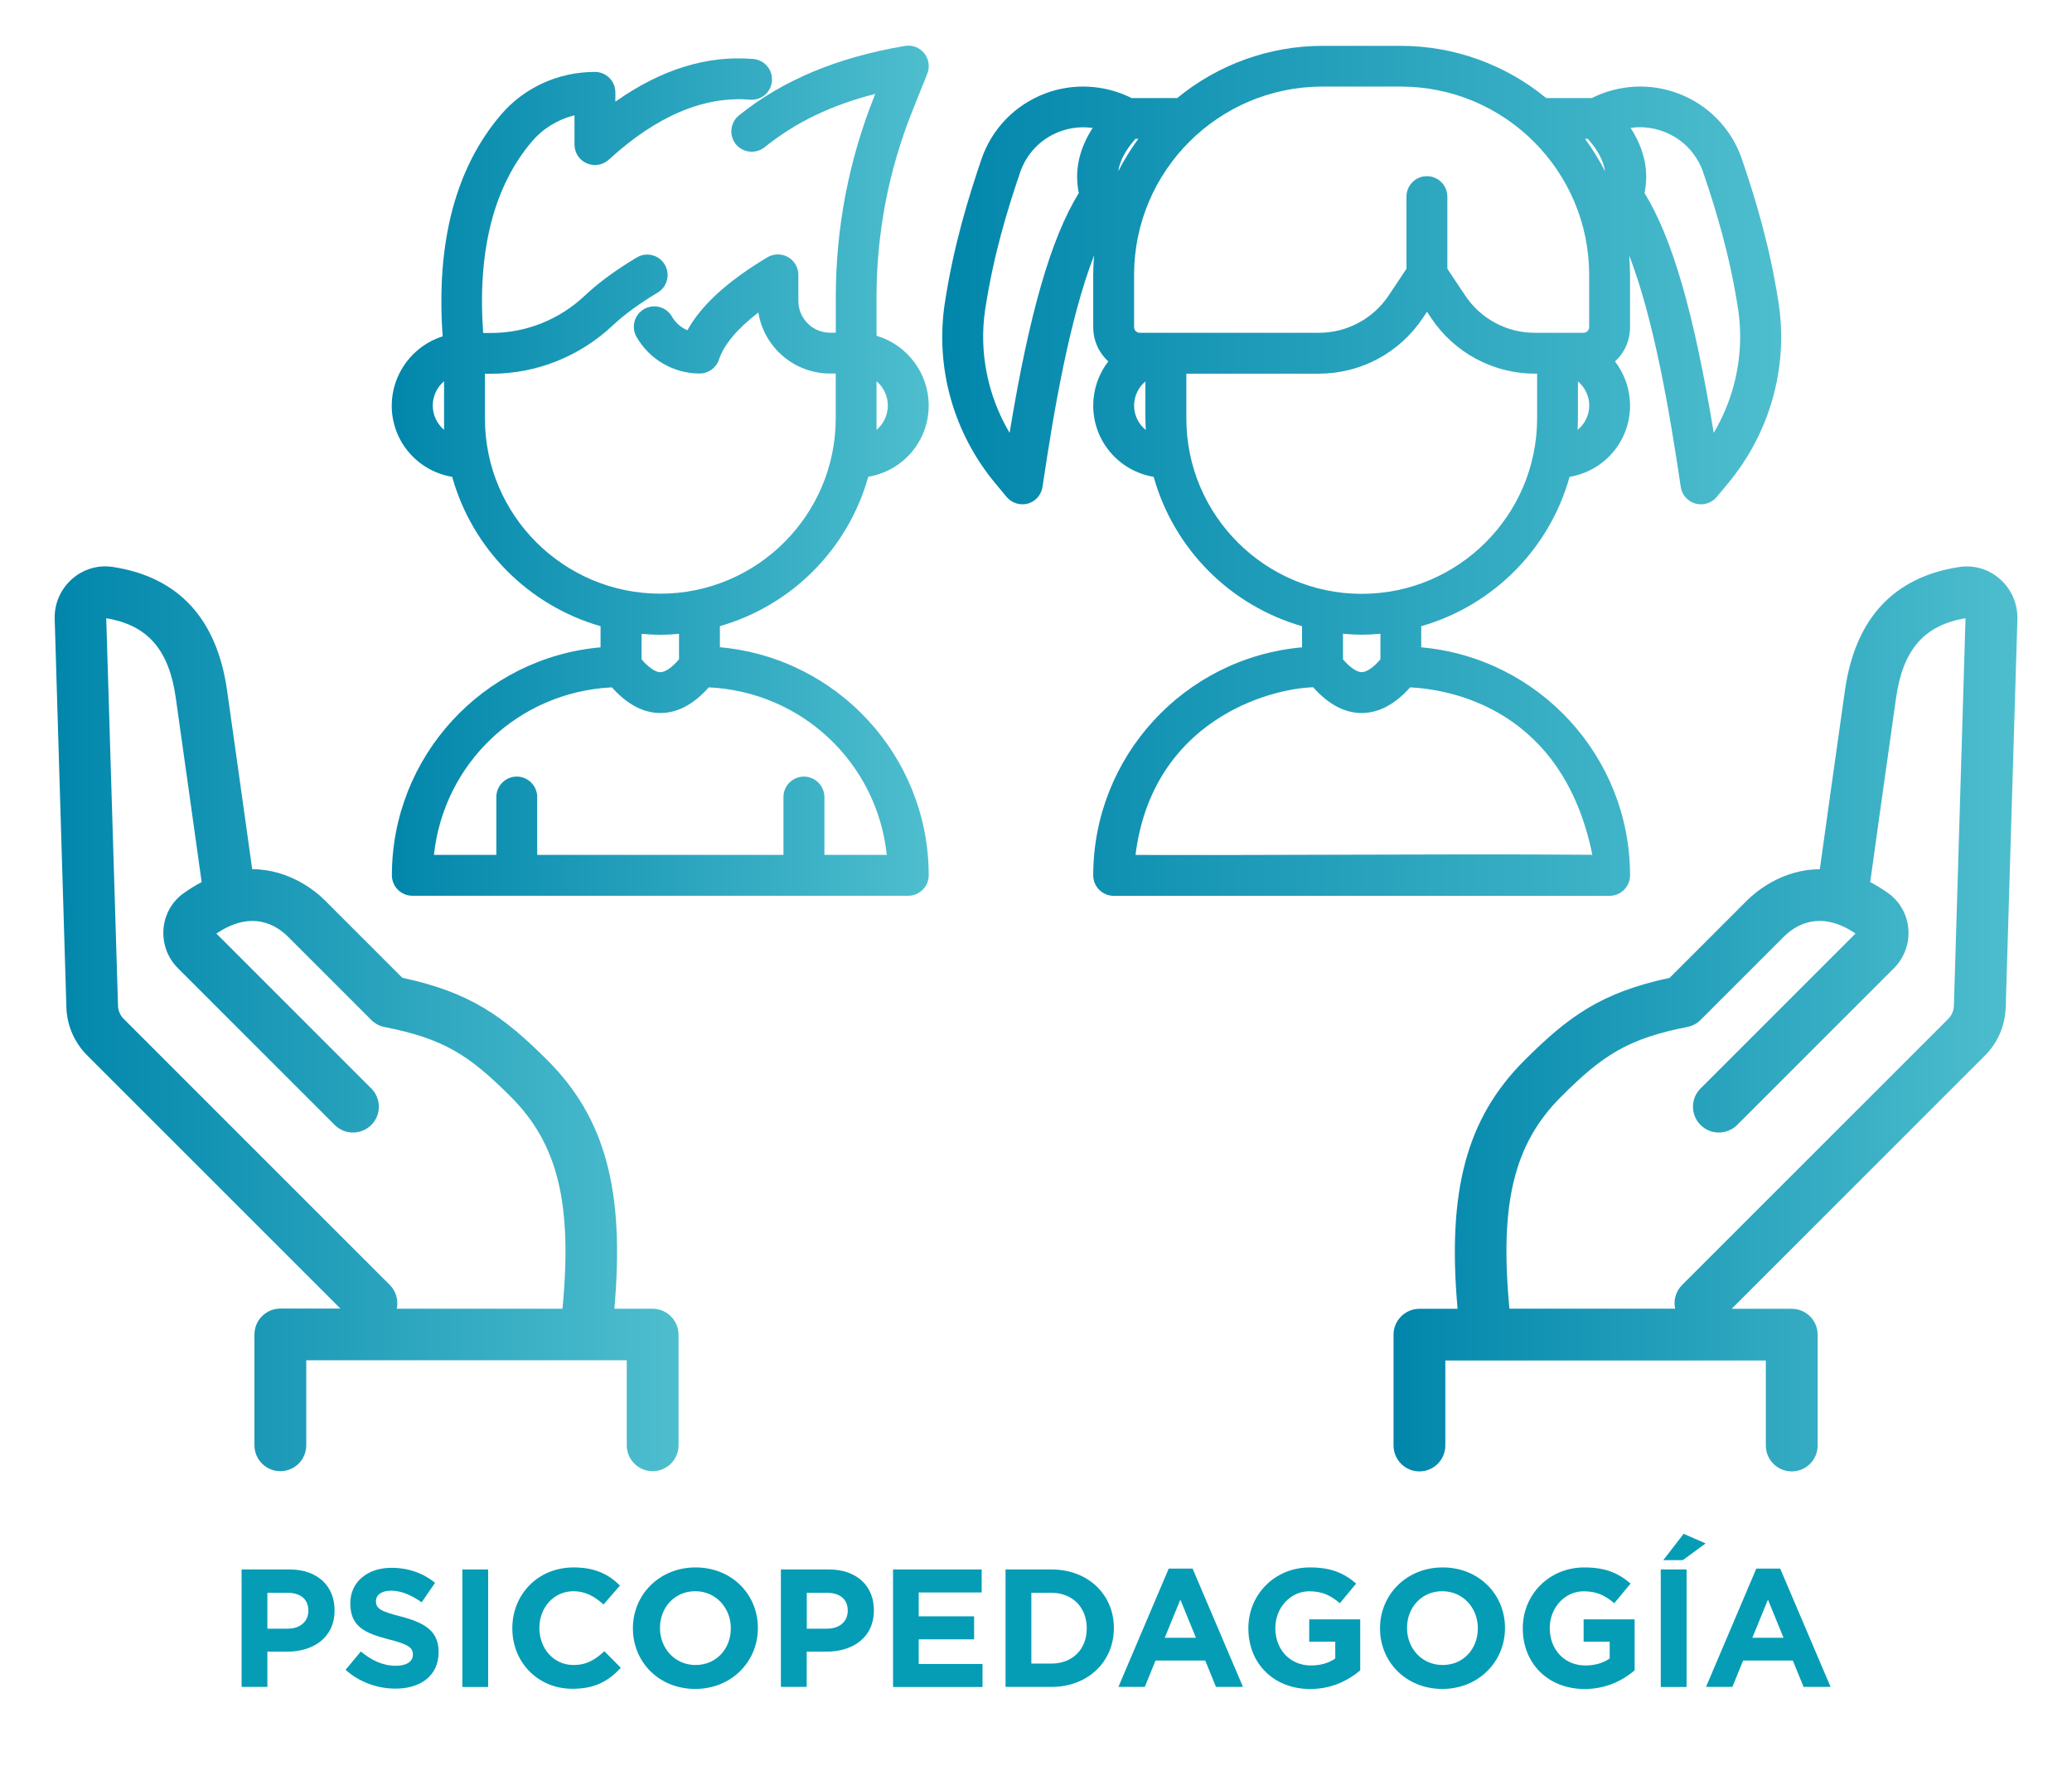 <?xml version="1.0" encoding="utf-8"?>
<!-- Generator: Adobe Illustrator 26.3.1, SVG Export Plug-In . SVG Version: 6.00 Build 0)  -->
<svg version="1.1" id="Capa_1" xmlns="http://www.w3.org/2000/svg" xmlns:xlink="http://www.w3.org/1999/xlink" x="0px" y="0px"
	 viewBox="0 0 265.63 228.89" style="enable-background:new 0 0 265.63 228.89;" xml:space="preserve">
<style type="text/css">
	.st0{fill:#059DB5;}
	.st1{fill:url(#SVGID_1_);}
	.st2{fill:url(#SVGID_00000076562714195562357940000005966476978552312231_);}
	.st3{fill:url(#SVGID_00000006689750190225585990000013797309922429621397_);}
	.st4{fill:url(#SVGID_00000061457509735199516980000004842636556049555329_);}
</style>
<g>
	<path class="st0" d="M30.96,201.23h6.16c3.59,0,5.77,2.13,5.77,5.21v0.04c0,3.49-2.71,5.29-6.09,5.29h-2.52v4.52h-3.31V201.23z
		 M36.9,208.82c1.66,0,2.63-0.99,2.63-2.28v-0.04c0-1.48-1.03-2.28-2.69-2.28h-2.56v4.61H36.9z"/>
	<path class="st0" d="M44.3,214.1l1.96-2.35c1.36,1.12,2.78,1.83,4.5,1.83c1.36,0,2.17-0.54,2.17-1.42v-0.04
		c0-0.84-0.52-1.27-3.03-1.91c-3.04-0.78-4.99-1.61-4.99-4.61v-0.04c0-2.73,2.2-4.54,5.27-4.54c2.2,0,4.07,0.69,5.6,1.92l-1.72,2.5
		c-1.33-0.93-2.65-1.49-3.92-1.49c-1.27,0-1.94,0.58-1.94,1.31v0.04c0,0.99,0.65,1.31,3.25,1.98c3.06,0.8,4.78,1.89,4.78,4.52v0.04
		c0,2.99-2.28,4.67-5.53,4.67C48.41,216.51,46.11,215.71,44.3,214.1z"/>
	<path class="st0" d="M59.27,201.23h3.31v15.07h-3.31V201.23z"/>
	<path class="st0" d="M65.68,208.8v-0.04c0-4.28,3.23-7.79,7.86-7.79c2.84,0,4.54,0.95,5.94,2.32l-2.11,2.43
		c-1.16-1.05-2.35-1.7-3.85-1.7c-2.54,0-4.37,2.11-4.37,4.69v0.04c0,2.58,1.79,4.73,4.37,4.73c1.72,0,2.78-0.69,3.96-1.77l2.11,2.13
		c-1.55,1.66-3.27,2.69-6.18,2.69C68.97,216.55,65.68,213.13,65.68,208.8z"/>
	<path class="st0" d="M81.14,208.8v-0.04c0-4.28,3.38-7.79,8.03-7.79c4.65,0,7.99,3.46,7.99,7.75v0.04c0,4.28-3.38,7.79-8.03,7.79
		C84.47,216.55,81.14,213.09,81.14,208.8z M93.69,208.8v-0.04c0-2.58-1.89-4.74-4.56-4.74c-2.67,0-4.52,2.11-4.52,4.69v0.04
		c0,2.58,1.89,4.73,4.56,4.73S93.69,211.39,93.69,208.8z"/>
	<path class="st0" d="M100.1,201.23h6.16c3.59,0,5.77,2.13,5.77,5.21v0.04c0,3.49-2.71,5.29-6.09,5.29h-2.52v4.52h-3.31V201.23z
		 M106.05,208.82c1.66,0,2.63-0.99,2.63-2.28v-0.04c0-1.48-1.03-2.28-2.69-2.28h-2.56v4.61H106.05z"/>
	<path class="st0" d="M114.49,201.23h11.36v2.95h-8.07v3.06h7.1v2.95h-7.1v3.16h8.18v2.95h-11.47V201.23z"/>
	<path class="st0" d="M128.91,201.23h5.88c4.73,0,8.01,3.25,8.01,7.49v0.04c0,4.24-3.27,7.53-8.01,7.53h-5.88V201.23z M134.78,213.3
		c2.71,0,4.54-1.83,4.54-4.5v-0.04c0-2.67-1.83-4.54-4.54-4.54h-2.56v9.08H134.78z"/>
	<path class="st0" d="M149.83,201.12h3.06l6.46,15.17h-3.46l-1.38-3.38h-6.37l-1.38,3.38h-3.38L149.83,201.12z M153.32,209.99
		l-2-4.89l-2,4.89H153.32z"/>
	<path class="st0" d="M160.04,208.8v-0.04c0-4.28,3.34-7.79,7.9-7.79c2.71,0,4.35,0.73,5.92,2.07l-2.09,2.52
		c-1.16-0.97-2.2-1.53-3.94-1.53c-2.41,0-4.33,2.13-4.33,4.69v0.04c0,2.75,1.89,4.78,4.56,4.78c1.21,0,2.28-0.3,3.12-0.9v-2.15
		h-3.34v-2.86h6.54v6.54c-1.55,1.31-3.68,2.39-6.43,2.39C163.27,216.55,160.04,213.26,160.04,208.8z"/>
	<path class="st0" d="M176.92,208.8v-0.04c0-4.28,3.38-7.79,8.03-7.79c4.65,0,7.99,3.46,7.99,7.75v0.04c0,4.28-3.38,7.79-8.03,7.79
		C180.25,216.55,176.92,213.09,176.92,208.8z M189.46,208.8v-0.04c0-2.58-1.89-4.74-4.56-4.74s-4.52,2.11-4.52,4.69v0.04
		c0,2.58,1.89,4.73,4.56,4.73C187.61,213.49,189.46,211.39,189.46,208.8z"/>
	<path class="st0" d="M195.22,208.8v-0.04c0-4.28,3.34-7.79,7.9-7.79c2.71,0,4.35,0.73,5.92,2.07l-2.09,2.52
		c-1.16-0.97-2.2-1.53-3.94-1.53c-2.41,0-4.33,2.13-4.33,4.69v0.04c0,2.75,1.89,4.78,4.56,4.78c1.21,0,2.28-0.3,3.12-0.9v-2.15
		h-3.34v-2.86h6.54v6.54c-1.55,1.31-3.68,2.39-6.43,2.39C198.44,216.55,195.22,213.26,195.22,208.8z"/>
	<path class="st0" d="M212.91,201.23h3.31v15.07h-3.31V201.23z M215.84,196.66l2.82,1.23l-2.93,2.15h-2.5L215.84,196.66z"/>
	<path class="st0" d="M225.16,201.12h3.06l6.46,15.17h-3.46l-1.38-3.38h-6.37l-1.38,3.38h-3.38L225.16,201.12z M228.65,209.99
		l-2-4.89l-2,4.89H228.65z"/>
</g>
<linearGradient id="SVGID_1_" gradientUnits="userSpaceOnUse" x1="7.004" y1="130.633" x2="86.97" y2="130.633">
	<stop  offset="0" style="stop-color:#0186AB"/>
	<stop  offset="1" style="stop-color:#4EBECE"/>
</linearGradient>
<path class="st1" d="M83.65,167.8h-4.89c1.35-15.17-1.17-24.44-8.58-31.86c-5.66-5.66-9.92-8.71-18.6-10.57l-9.95-9.95
	c-0.96-0.96-4.35-3.95-9.3-3.98c-0.6-4.28-2.1-15.06-3.22-22.92c-1.31-9.22-6.24-14.54-14.65-15.83c-1.88-0.29-3.79,0.28-5.23,1.55
	c-1.47,1.3-2.28,3.17-2.22,5.12l1.5,49.79c0.07,2.33,1.02,4.52,2.67,6.17l32.46,32.46h-7.7c-1.83,0-3.32,1.49-3.32,3.32v14.21
	c0,1.83,1.49,3.32,3.32,3.32c1.83,0,3.32-1.49,3.32-3.32v-10.9h41.09v10.9c0,1.83,1.49,3.32,3.32,3.32c1.83,0,3.32-1.49,3.32-3.32
	v-14.21C86.97,169.28,85.48,167.8,83.65,167.8z M49.98,164.76l-34.12-34.12c-0.45-0.45-0.71-1.05-0.73-1.68l-1.51-49.69
	c5.28,0.87,8.04,4.01,8.91,10.18c1.19,8.37,2.82,20.05,3.32,23.65c-0.79,0.41-1.56,0.89-2.32,1.43c-1.48,1.06-2.42,2.73-2.57,4.57
	c-0.15,1.88,0.52,3.71,1.84,5.03l20.11,20.11c1.29,1.29,3.39,1.29,4.69,0c0.63-0.63,0.97-1.46,0.97-2.34s-0.35-1.72-0.97-2.34
	L27.74,119.7c4.55-3.08,7.71-1.08,9.2,0.42l10.65,10.65c0.47,0.47,1.06,0.78,1.7,0.91c7.65,1.5,10.9,3.65,16.2,8.95
	c6.03,6.03,7.91,13.69,6.62,27.17H50.87C51.09,166.73,50.79,165.58,49.98,164.76z"/>
<linearGradient id="SVGID_00000075160700370502343900000005939566479104173967_" gradientUnits="userSpaceOnUse" x1="178.658" y1="130.633" x2="258.624" y2="130.633">
	<stop  offset="0" style="stop-color:#0186AB"/>
	<stop  offset="1" style="stop-color:#4EBECE"/>
</linearGradient>
<path style="fill:url(#SVGID_00000075160700370502343900000005939566479104173967_);" d="M256.4,74.25L256.4,74.25
	c-1.44-1.28-3.35-1.84-5.23-1.55c-8.41,1.29-13.34,6.61-14.65,15.83c-1.12,7.86-2.62,18.64-3.22,22.92
	c-4.95,0.02-8.34,3.02-9.31,3.98l-9.95,9.95c-8.69,1.86-12.94,4.9-18.6,10.57c-7.42,7.41-9.93,16.69-8.58,31.86h-4.89
	c-1.83,0-3.32,1.49-3.32,3.32v14.21c0,1.83,1.49,3.32,3.32,3.32c1.83,0,3.32-1.49,3.32-3.32v-10.9h41.09v10.9
	c0,1.83,1.49,3.32,3.32,3.32s3.32-1.49,3.32-3.32v-14.21c0-1.83-1.49-3.32-3.32-3.32h-7.7l32.46-32.46c1.65-1.65,2.6-3.84,2.67-6.17
	l1.5-49.79C258.68,77.42,257.87,75.55,256.4,74.25z M250.49,128.96c-0.02,0.64-0.28,1.23-0.73,1.68l-34.12,34.12
	c-0.82,0.82-1.11,1.97-0.89,3.03h-21.24c-1.29-13.48,0.59-21.15,6.62-27.17c5.3-5.3,8.54-7.45,16.2-8.95
	c0.65-0.13,1.24-0.44,1.7-0.91l10.65-10.65c1.49-1.49,4.65-3.49,9.2-0.42l-19.87,19.87c-0.63,0.63-0.97,1.46-0.97,2.34
	s0.35,1.72,0.97,2.34c1.29,1.29,3.39,1.29,4.69,0l20.11-20.11c1.32-1.32,1.99-3.16,1.84-5.03c-0.15-1.84-1.09-3.51-2.57-4.57
	c-0.75-0.54-1.53-1.02-2.32-1.43c0.5-3.6,2.13-15.28,3.32-23.65c0.88-6.17,3.63-9.31,8.9-10.18L250.49,128.96L250.49,128.96z"/>
<g>
	
		<linearGradient id="SVGID_00000178917605234223580560000005693532078401303478_" gradientUnits="userSpaceOnUse" x1="120.788" y1="60.358" x2="228.344" y2="60.358">
		<stop  offset="0" style="stop-color:#0186AB"/>
		<stop  offset="1" style="stop-color:#4EBECE"/>
	</linearGradient>
	<path style="fill:url(#SVGID_00000178917605234223580560000005693532078401303478_);" d="M228.02,38.89
		c-1.13-7.42-3.01-13.5-4.7-18.47c-1.33-3.9-4.3-6.97-8.16-8.43c-3.6-1.37-7.63-1.15-11.09,0.58h-5.85
		c-5.25-4.32-11.86-6.69-18.63-6.69h-10.04c-6.78,0-13.38,2.37-18.63,6.69h-5.85c-3.46-1.73-7.49-1.95-11.09-0.58
		c-3.86,1.46-6.83,4.53-8.16,8.43c-1.69,4.97-3.57,11.06-4.7,18.47c-1.25,8.23,1.12,16.65,6.5,23.11l1.43,1.72
		c0.65,0.78,1.73,1.12,2.72,0.85c0.99-0.28,1.73-1.12,1.88-2.14c1.46-9.88,3.47-21.55,6.61-29.68c-0.07,0.84-0.11,1.68-0.11,2.52
		v6.69c0,1.69,0.71,3.26,1.93,4.38c-1.25,1.62-1.93,3.6-1.93,5.66c0,4.57,3.29,8.39,7.75,9.14c2.59,9.25,9.8,16.5,19.02,19.15v2.71
		c-15.08,1.34-26.77,14.01-26.77,29.24c0,1.44,1.18,2.62,2.62,2.62h63.58c1.44,0,2.62-1.18,2.62-2.62
		c0-15.23-11.69-27.9-26.77-29.24v-2.71c9.23-2.65,16.43-9.9,19.02-19.15c4.46-0.75,7.75-4.57,7.75-9.14c0-2.06-0.68-4.03-1.93-5.66
		c1.23-1.12,1.93-2.69,1.93-4.38v-6.69c0-0.84-0.04-1.69-0.11-2.52c3.14,8.12,5.15,19.79,6.61,29.68c0.15,1.02,0.89,1.86,1.89,2.14
		c0.98,0.27,2.07-0.06,2.72-0.85l1.43-1.72C226.9,55.53,229.27,47.11,228.02,38.89z M203.2,17.8h0.36c1.28,1.45,2.01,2.82,2.21,4.16
		C205.02,20.5,204.16,19.11,203.2,17.8z M209.04,16.4c1.43-0.21,2.88-0.05,4.26,0.48c2.39,0.9,4.23,2.81,5.05,5.22
		c1.62,4.76,3.41,10.57,4.48,17.58c0.82,5.42-0.31,11.07-3.13,15.82c-2.53-15.37-5.3-24.94-8.87-30.75
		C211.41,21.92,210.81,19.12,209.04,16.4z M202.29,53.66V48.9c0.9,0.76,1.45,1.88,1.45,3.09c0,1.24-0.57,2.38-1.5,3.13
		C202.27,54.62,202.29,54.14,202.29,53.66z M146.89,55.13c-0.93-0.75-1.5-1.89-1.5-3.13c0-1.21,0.55-2.34,1.45-3.09v4.77
		C146.85,54.14,146.86,54.62,146.89,55.13z M174.57,76.14c-12.39,0-22.48-10.08-22.48-22.48v-5.75h16.99
		c5.36,0,10.34-2.66,13.32-7.13l0.54-0.81l0.54,0.81c2.98,4.46,7.95,7.13,13.32,7.13h0.26v5.75
		C197.04,66.06,186.96,76.14,174.57,76.14z M187.83,37.88l-2.28-3.42v-9.25c0-1.44-1.17-2.62-2.62-2.62s-2.62,1.18-2.62,2.62v9.25
		l-2.28,3.42c-2,3-5.35,4.79-8.96,4.79h-22.95c-0.4,0-0.73-0.33-0.73-0.73v-6.69c0-13.32,10.83-24.15,24.15-24.15h10.04
		c13.32,0,24.15,10.83,24.15,24.15v6.69c0,0.4-0.33,0.73-0.73,0.73h-6.22C193.18,42.68,189.83,40.89,187.83,37.88z M176.97,84.54
		c-0.9,1.05-1.77,1.64-2.4,1.64s-1.5-0.6-2.4-1.64v-3.28c1.72,0.16,3.08,0.16,4.8,0V84.54z M168.35,88.12
		c1.94,2.19,4.03,3.3,6.22,3.3c2.18,0,4.27-1.11,6.21-3.29c5.1,0.26,19.54,2.69,23.36,21.47c-9.54-0.08-21.41-0.05-32.9-0.01
		c-8.79,0.03-17.87,0.05-25.67,0.03C147.73,92.44,162.6,88.29,168.35,88.12z M138.3,24.75c-3.57,5.81-6.34,15.38-8.87,30.75
		c-2.82-4.75-3.95-10.4-3.13-15.82c1.07-7.01,2.86-12.82,4.48-17.58c0.82-2.41,2.66-4.32,5.05-5.22c0.98-0.37,2.02-0.56,3.05-0.56
		c0.4,0,0.8,0.03,1.2,0.08C138.32,19.13,137.72,21.92,138.3,24.75z M143.36,21.96c0.2-1.34,0.93-2.72,2.21-4.16h0.36
		C144.97,19.11,144.11,20.5,143.36,21.96z"/>
	
		<linearGradient id="SVGID_00000109719203326362430740000014450171210977524641_" gradientUnits="userSpaceOnUse" x1="50.237" y1="60.358" x2="119.063" y2="60.358">
		<stop  offset="0" style="stop-color:#0186AB"/>
		<stop  offset="1" style="stop-color:#4EBECE"/>
	</linearGradient>
	<path style="fill:url(#SVGID_00000109719203326362430740000014450171210977524641_);" d="M111.31,61.13
		c4.46-0.75,7.75-4.57,7.75-9.14c0-4.14-2.77-7.79-6.69-8.94v-4.95c0-8.22,1.55-16.26,4.6-23.88l1.91-4.77
		c0.35-0.88,0.2-1.88-0.39-2.62c-0.6-0.75-1.55-1.1-2.48-0.94c-8.69,1.47-15.66,4.39-21.28,8.91c-1.12,0.91-1.3,2.56-0.4,3.68
		c0.9,1.12,2.55,1.3,3.69,0.4c3.98-3.2,8.52-5.39,14.19-6.84l-0.09,0.22c-3.3,8.25-4.97,16.94-4.97,25.83v4.57h-0.73
		c-2.25,0-4.07-1.83-4.07-4.07v-3.35c0-0.94-0.51-1.82-1.33-2.28c-0.82-0.46-1.83-0.45-2.64,0.03c-5.11,3.06-8.47,6.13-10.25,9.35
		c-0.83-0.34-1.53-0.95-1.98-1.74c-0.35-0.61-0.91-1.04-1.59-1.23c-0.67-0.18-1.38-0.09-1.99,0.26c-0.61,0.35-1.04,0.91-1.22,1.59
		c-0.18,0.68-0.09,1.38,0.26,1.99c1.66,2.89,4.76,4.68,8.08,4.68c1.13,0,2.13-0.72,2.48-1.79c0.64-1.92,2.34-3.94,5.05-6.03
		c0.72,4.43,4.57,7.82,9.19,7.82h0.73v5.75c0,12.39-10.08,22.48-22.48,22.48S62.17,66.06,62.17,53.67v-5.75h0.82
		c5.79,0,11.33-2.21,15.58-6.21c1.47-1.38,3.41-2.8,5.75-4.2c0.6-0.36,1.02-0.93,1.19-1.61c0.17-0.68,0.06-1.38-0.29-1.98
		c-0.36-0.6-0.93-1.03-1.61-1.2c-0.68-0.17-1.38-0.07-1.99,0.3c-2.67,1.6-4.91,3.24-6.64,4.88c-3.28,3.09-7.55,4.79-12,4.79h-1.04
		c-0.75-10.55,1.36-18.81,6.27-24.57c1.41-1.65,3.31-2.81,5.44-3.34v3.76c0,1.04,0.61,1.98,1.57,2.4c0.95,0.42,2.06,0.23,2.83-0.47
		c6.1-5.59,12.2-8.18,18.09-7.69c1.46,0.11,2.71-0.94,2.82-2.39c0.06-0.7-0.16-1.38-0.61-1.91c-0.45-0.53-1.09-0.86-1.78-0.92
		c-5.92-0.5-11.85,1.35-17.68,5.48v-1.2c0-1.44-1.17-2.62-2.62-2.62c-4.68,0-9.07,2-12.05,5.49c-5.82,6.82-8.33,16.38-7.47,28.41
		c-3.83,1.21-6.53,4.82-6.53,8.88c0,4.57,3.29,8.39,7.75,9.14c2.59,9.25,9.8,16.5,19.02,19.15v2.71
		C61.93,84.33,50.24,97,50.24,112.23c0,1.44,1.18,2.62,2.62,2.62h63.58c1.44,0,2.62-1.18,2.62-2.62c0-15.23-11.69-27.9-26.77-29.24
		v-2.71C101.52,77.63,108.72,70.38,111.31,61.13z M103.06,99.57c-1.44,0-2.62,1.18-2.62,2.62v7.42H68.87v-7.42
		c0-1.44-1.18-2.62-2.62-2.62s-2.62,1.18-2.62,2.62v7.42h-8c1.27-11.81,10.88-20.9,22.82-21.48c1.94,2.18,4.03,3.29,6.21,3.29
		c2.18,0,4.27-1.11,6.21-3.29c11.95,0.58,21.55,9.67,22.82,21.48h-8v-7.42C105.68,100.75,104.5,99.57,103.06,99.57z M82.25,84.54
		v-3.27c1.72,0.16,3.08,0.16,4.8,0v3.27c-0.9,1.05-1.77,1.65-2.4,1.65C84.02,86.18,83.15,85.59,82.25,84.54z M112.37,48.88
		c0.9,0.76,1.45,1.89,1.45,3.12c0,1.22-0.55,2.36-1.45,3.12V48.88z M56.93,48.88v6.23c-0.9-0.76-1.45-1.89-1.45-3.12
		C55.48,50.77,56.03,49.64,56.93,48.88z"/>
</g>
</svg>
